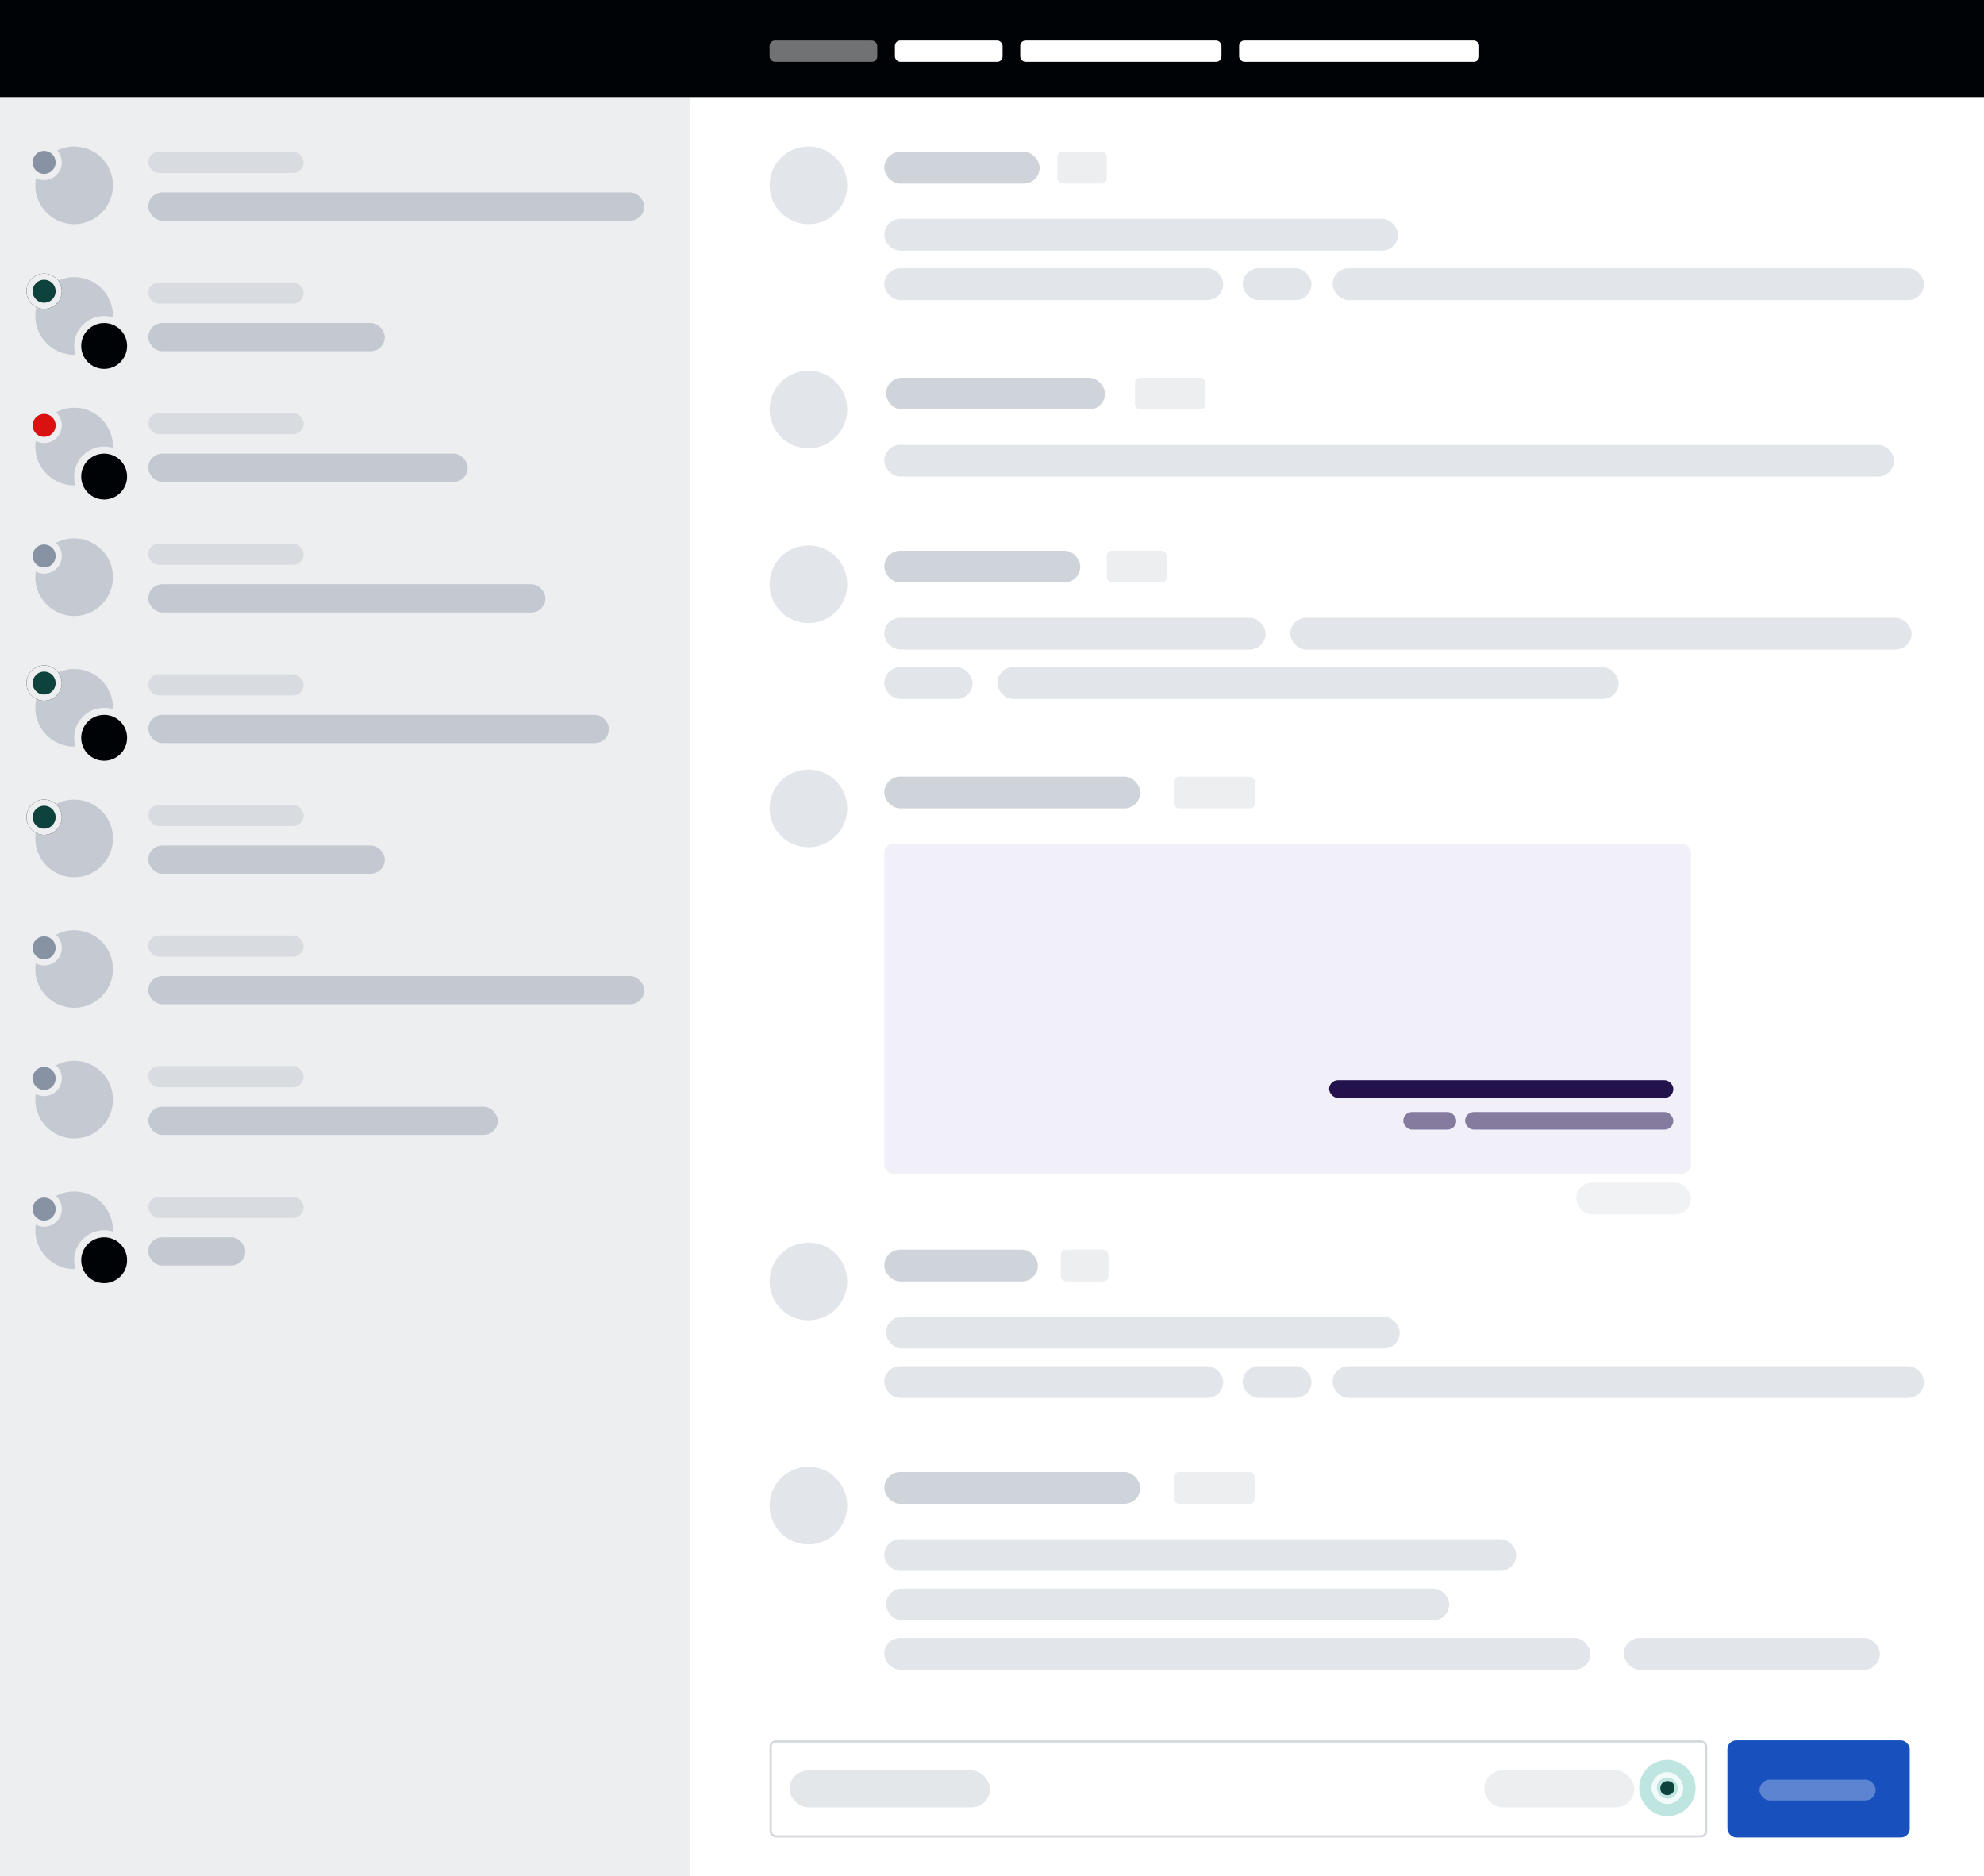 <svg xmlns="http://www.w3.org/2000/svg" xmlns:xlink="http://www.w3.org/1999/xlink" width="1124" height="1063" viewBox="0 0 1124 1063">
  <defs>
    <rect id="chat-full-a" width="12" height="12" x="502.628" y="21.024" rx="6"/>
    <linearGradient id="chat-full-b" x1="50.007%" x2="50.007%" y1="-141.4%" y2="-47.015%">
      <stop offset="0%" stop-color="#2A6CBE"/>
      <stop offset="38.688%" stop-color="#2062BC"/>
      <stop offset="49.182%" stop-color="#1F5FBC"/>
      <stop offset="66.583%" stop-color="#1C5ABD"/>
      <stop offset="85.354%" stop-color="#1956BC"/>
      <stop offset="100%" stop-color="#1851BE"/>
    </linearGradient>
    <circle id="chat-full-d" cx="25" cy="165" r="10"/>
    <filter id="chat-full-c" width="160%" height="160%" x="-30%" y="-30%" filterUnits="objectBoundingBox">
      <feMorphology in="SourceAlpha" operator="dilate" radius="2" result="shadowSpreadOuter1"/>
      <feOffset in="shadowSpreadOuter1" result="shadowOffsetOuter1"/>
      <feComposite in="shadowOffsetOuter1" in2="SourceAlpha" operator="out" result="shadowOffsetOuter1"/>
      <feColorMatrix in="shadowOffsetOuter1" values="0 0 0 0 0.749   0 0 0 0 0.898   0 0 0 0 0.882  0 0 0 0.83 0"/>
    </filter>
    <circle id="chat-full-f" cx="25" cy="387" r="10"/>
    <filter id="chat-full-e" width="160%" height="160%" x="-30%" y="-30%" filterUnits="objectBoundingBox">
      <feMorphology in="SourceAlpha" operator="dilate" radius="2" result="shadowSpreadOuter1"/>
      <feOffset in="shadowSpreadOuter1" result="shadowOffsetOuter1"/>
      <feComposite in="shadowOffsetOuter1" in2="SourceAlpha" operator="out" result="shadowOffsetOuter1"/>
      <feColorMatrix in="shadowOffsetOuter1" values="0 0 0 0 0.749   0 0 0 0 0.898   0 0 0 0 0.882  0 0 0 0.83 0"/>
    </filter>
    <circle id="chat-full-h" cx="25" cy="463" r="10"/>
    <filter id="chat-full-g" width="160%" height="160%" x="-30%" y="-30%" filterUnits="objectBoundingBox">
      <feMorphology in="SourceAlpha" operator="dilate" radius="2" result="shadowSpreadOuter1"/>
      <feOffset in="shadowSpreadOuter1" result="shadowOffsetOuter1"/>
      <feComposite in="shadowOffsetOuter1" in2="SourceAlpha" operator="out" result="shadowOffsetOuter1"/>
      <feColorMatrix in="shadowOffsetOuter1" values="0 0 0 0 0.749   0 0 0 0 0.898   0 0 0 0 0.882  0 0 0 0.83 0"/>
    </filter>
  </defs>
  <g fill="none" fill-rule="evenodd">
    <rect width="1124" height="1063" fill="#FFF"/>
    <rect width="391" height="1008" y="55" fill="#ECEEF0"/>
    <g transform="translate(436 986)">
      <rect width="529.971" height="53.75" x=".625" y=".625" fill="#FFF" stroke="#D4D8DD" stroke-width="1.25" rx="3"/>
      <rect width="113.509" height="20.952" x="11.351" y="17.024" fill="#8792A2" fill-opacity=".219" rx="10.476"/>
      <use fill="#0E423C" stroke="#BFE5E1" stroke-width="20" xlink:href="#chat-full-a"/>
      <rect width="15" height="15" x="501.128" y="19.524" stroke="#FFF" stroke-opacity=".819" stroke-width="3" rx="7.5"/>
      <rect width="85" height="20.952" x="404.87" y="17.024" fill="#ECEEF0" rx="10.476"/>
      <g transform="translate(542.572)">
        <rect width="103.293" height="55" x=".08" fill="url(#chat-full-b)" rx="5"/>
        <rect width="65.835" height="11.786" x="18.242" y="22.262" fill="#5C84D1" rx="5.893"/>
      </g>
    </g>
    <g transform="translate(436 83)">
      <circle cx="22" cy="22" r="22" fill="#8792A2" opacity=".24"/>
      <g transform="translate(65 3)">
        <rect width="88" height="18" fill="#8792A2" opacity=".4" rx="9"/>
        <rect width="291" height="18" y="38" fill="#8792A2" opacity=".241" rx="9"/>
        <rect width="192" height="18" y="66" fill="#8792A2" opacity=".241" rx="9"/>
        <rect width="39" height="18" x="203" y="66" fill="#8792A2" opacity=".241" rx="9"/>
        <rect width="335" height="18" x="254" y="66" fill="#8792A2" opacity=".241" rx="9"/>
        <rect width="28" height="18" x="98" fill="#ECEEF0" rx="3"/>
      </g>
    </g>
    <rect width="1124" height="55" fill="#000306"/>
    <rect width="61" height="12" x="436" y="23" fill="#FFF" opacity=".44" rx="3"/>
    <rect width="61" height="12" x="507" y="23" fill="#FFF" rx="3"/>
    <rect width="114" height="12" x="578" y="23" fill="#FFF" rx="3"/>
    <rect width="136" height="12" x="702" y="23" fill="#FFF" rx="3"/>
    <g transform="translate(436 210)">
      <circle cx="22" cy="22" r="22" fill="#8792A2" opacity=".24"/>
      <g transform="translate(65 4)">
        <rect width="124" height="18" x="1" fill="#8792A2" opacity=".4" rx="9"/>
        <rect width="572" height="18" y="38" fill="#8792A2" opacity=".241" rx="9"/>
        <rect width="40" height="18" x="142" fill="#ECEEF0" rx="3"/>
      </g>
    </g>
    <g transform="translate(436 309)">
      <circle cx="22" cy="22" r="22" fill="#8792A2" opacity=".24"/>
      <g transform="translate(65 3)">
        <rect width="111" height="18" fill="#8792A2" opacity=".4" rx="9"/>
        <rect width="216" height="18" y="38" fill="#8792A2" opacity=".241" rx="9"/>
        <rect width="352" height="18" x="230" y="38" fill="#8792A2" opacity=".241" rx="9"/>
        <rect width="50" height="18" y="66" fill="#8792A2" opacity=".241" rx="9"/>
        <rect width="352" height="18" x="64" y="66" fill="#8792A2" opacity=".241" rx="9"/>
        <rect width="34" height="18" x="126" fill="#ECEEF0" rx="3"/>
      </g>
    </g>
    <g transform="translate(436 436)">
      <circle cx="22" cy="22" r="22" fill="#8792A2" opacity=".24"/>
      <g transform="translate(65 4)">
        <rect width="145" height="18" fill="#8792A2" opacity=".4" rx="9"/>
        <rect width="457" height="187" y="38" fill="#F1EFF8" rx="5"/>
        <rect width="65" height="18" x="392" y="230" fill="#8792A2" opacity=".12" rx="9"/>
        <rect width="118" height="10" x="329" y="190" fill="#24124D" opacity=".52" rx="5"/>
        <rect width="30" height="10" x="294" y="190" fill="#24124D" opacity=".52" rx="5"/>
        <rect width="195" height="10" x="252" y="172" fill="#24124D" rx="5"/>
        <rect width="46" height="18" x="164" fill="#ECEEF0" rx="3"/>
      </g>
    </g>
    <g transform="translate(436 831)">
      <circle cx="22" cy="22" r="22" fill="#8792A2" opacity=".24"/>
      <g transform="translate(65 3)">
        <rect width="145" height="18" fill="#8792A2" opacity=".4" rx="9"/>
        <rect width="358" height="18" y="38" fill="#8792A2" opacity=".241" rx="9"/>
        <rect width="319" height="18" x="1" y="66" fill="#8792A2" opacity=".241" rx="9"/>
        <rect width="400" height="18" y="94" fill="#8792A2" opacity=".241" rx="9"/>
        <rect width="145" height="18" x="419" y="94" fill="#8792A2" opacity=".241" rx="9"/>
        <rect width="46" height="18" x="164" fill="#ECEEF0" rx="3"/>
      </g>
    </g>
    <g transform="translate(436 704)">
      <circle cx="22" cy="22" r="22" fill="#8792A2" opacity=".24"/>
      <g transform="translate(65 4)">
        <rect width="87" height="18" fill="#8792A2" opacity=".4" rx="9"/>
        <rect width="291" height="18" x="1" y="38" fill="#8792A2" opacity=".241" rx="9"/>
        <rect width="192" height="18" y="66" fill="#8792A2" opacity=".241" rx="9"/>
        <rect width="39" height="18" x="203" y="66" fill="#8792A2" opacity=".241" rx="9"/>
        <rect width="335" height="18" x="254" y="66" fill="#8792A2" opacity=".241" rx="9"/>
        <rect width="27" height="18" x="100" fill="#ECEEF0" rx="3"/>
      </g>
    </g>
    <circle cx="42" cy="105" r="22" fill="#8792A2" opacity=".375"/>
    <rect width="88" height="12" x="84" y="86" fill="#8792A2" opacity=".2" rx="6"/>
    <rect width="88" height="12" x="84" y="160" fill="#8792A2" opacity=".2" rx="6"/>
    <rect width="88" height="12" x="84" y="234" fill="#8792A2" opacity=".2" rx="6"/>
    <rect width="88" height="12" x="84" y="308" fill="#8792A2" opacity=".2" rx="6"/>
    <rect width="88" height="12" x="84" y="382" fill="#8792A2" opacity=".2" rx="6"/>
    <rect width="88" height="12" x="84" y="456" fill="#8792A2" opacity=".2" rx="6"/>
    <rect width="88" height="12" x="84" y="530" fill="#8792A2" opacity=".2" rx="6"/>
    <rect width="88" height="12" x="84" y="604" fill="#8792A2" opacity=".2" rx="6"/>
    <rect width="88" height="12" x="84" y="678" fill="#8792A2" opacity=".2" rx="6"/>
    <rect width="281" height="16" x="84" y="109" fill="#8792A2" opacity=".4" rx="8"/>
    <rect width="134" height="16" x="84" y="183" fill="#8792A2" opacity=".4" rx="8"/>
    <rect width="181" height="16" x="84" y="257" fill="#8792A2" opacity=".4" rx="8"/>
    <rect width="225" height="16" x="84" y="331" fill="#8792A2" opacity=".4" rx="8"/>
    <rect width="261" height="16" x="84" y="405" fill="#8792A2" opacity=".4" rx="8"/>
    <rect width="134" height="16" x="84" y="479" fill="#8792A2" opacity=".4" rx="8"/>
    <rect width="281" height="16" x="84" y="553" fill="#8792A2" opacity=".4" rx="8"/>
    <rect width="198" height="16" x="84" y="627" fill="#8792A2" opacity=".4" rx="8"/>
    <rect width="55" height="16" x="84" y="701" fill="#8792A2" opacity=".4" rx="8"/>
    <circle cx="42" cy="179" r="22" fill="#8792A2" opacity=".375"/>
    <circle cx="42" cy="253" r="22" fill="#8792A2" opacity=".375"/>
    <circle cx="42" cy="327" r="22" fill="#8792A2" opacity=".375"/>
    <circle cx="42" cy="401" r="22" fill="#8792A2" opacity=".375"/>
    <circle cx="42" cy="475" r="22" fill="#8792A2" opacity=".375"/>
    <circle cx="42" cy="549" r="22" fill="#8792A2" opacity=".375"/>
    <circle cx="42" cy="623" r="22" fill="#8792A2" opacity=".375"/>
    <circle cx="42" cy="697" r="22" fill="#8792A2" opacity=".375"/>
    <circle cx="59" cy="196" r="15" fill="#000306" stroke="#ECEEF0" stroke-width="4"/>
    <circle cx="59" cy="270" r="15" fill="#000306" stroke="#ECEEF0" stroke-width="4"/>
    <circle cx="59" cy="418" r="15" fill="#000306" stroke="#ECEEF0" stroke-width="4"/>
    <circle cx="59" cy="714" r="15" fill="#000306" stroke="#ECEEF0" stroke-width="4"/>
    <circle cx="25" cy="92" r="8.25" fill="#8792A2" stroke="#ECEEF0" stroke-width="3.5"/>
    <circle cx="25" cy="315" r="8.25" fill="#8792A2" stroke="#ECEEF0" stroke-width="3.5"/>
    <circle cx="25" cy="537" r="8.25" fill="#8792A2" stroke="#ECEEF0" stroke-width="3.5"/>
    <circle cx="25" cy="611" r="8.25" fill="#8792A2" stroke="#ECEEF0" stroke-width="3.5"/>
    <circle cx="25" cy="685" r="8.25" fill="#8792A2" stroke="#ECEEF0" stroke-width="3.5"/>
    <use fill="#000" filter="url(#chat-full-c)" xlink:href="#chat-full-d"/>
    <circle cx="25" cy="165" r="8.25" fill="#0E423C" stroke="#ECEEF0" stroke-linejoin="square" stroke-width="3.5"/>
    <use fill="#000" filter="url(#chat-full-e)" xlink:href="#chat-full-f"/>
    <circle cx="25" cy="387" r="8.25" fill="#0E423C" stroke="#ECEEF0" stroke-linejoin="square" stroke-width="3.5"/>
    <circle cx="25" cy="241" r="8.25" fill="#D91111" stroke="#ECEEF0" stroke-width="3.5"/>
    <use fill="#000" filter="url(#chat-full-g)" xlink:href="#chat-full-h"/>
    <circle cx="25" cy="463" r="8.25" fill="#0E423C" stroke="#ECEEF0" stroke-linejoin="square" stroke-width="3.5"/>
  </g>
</svg>
